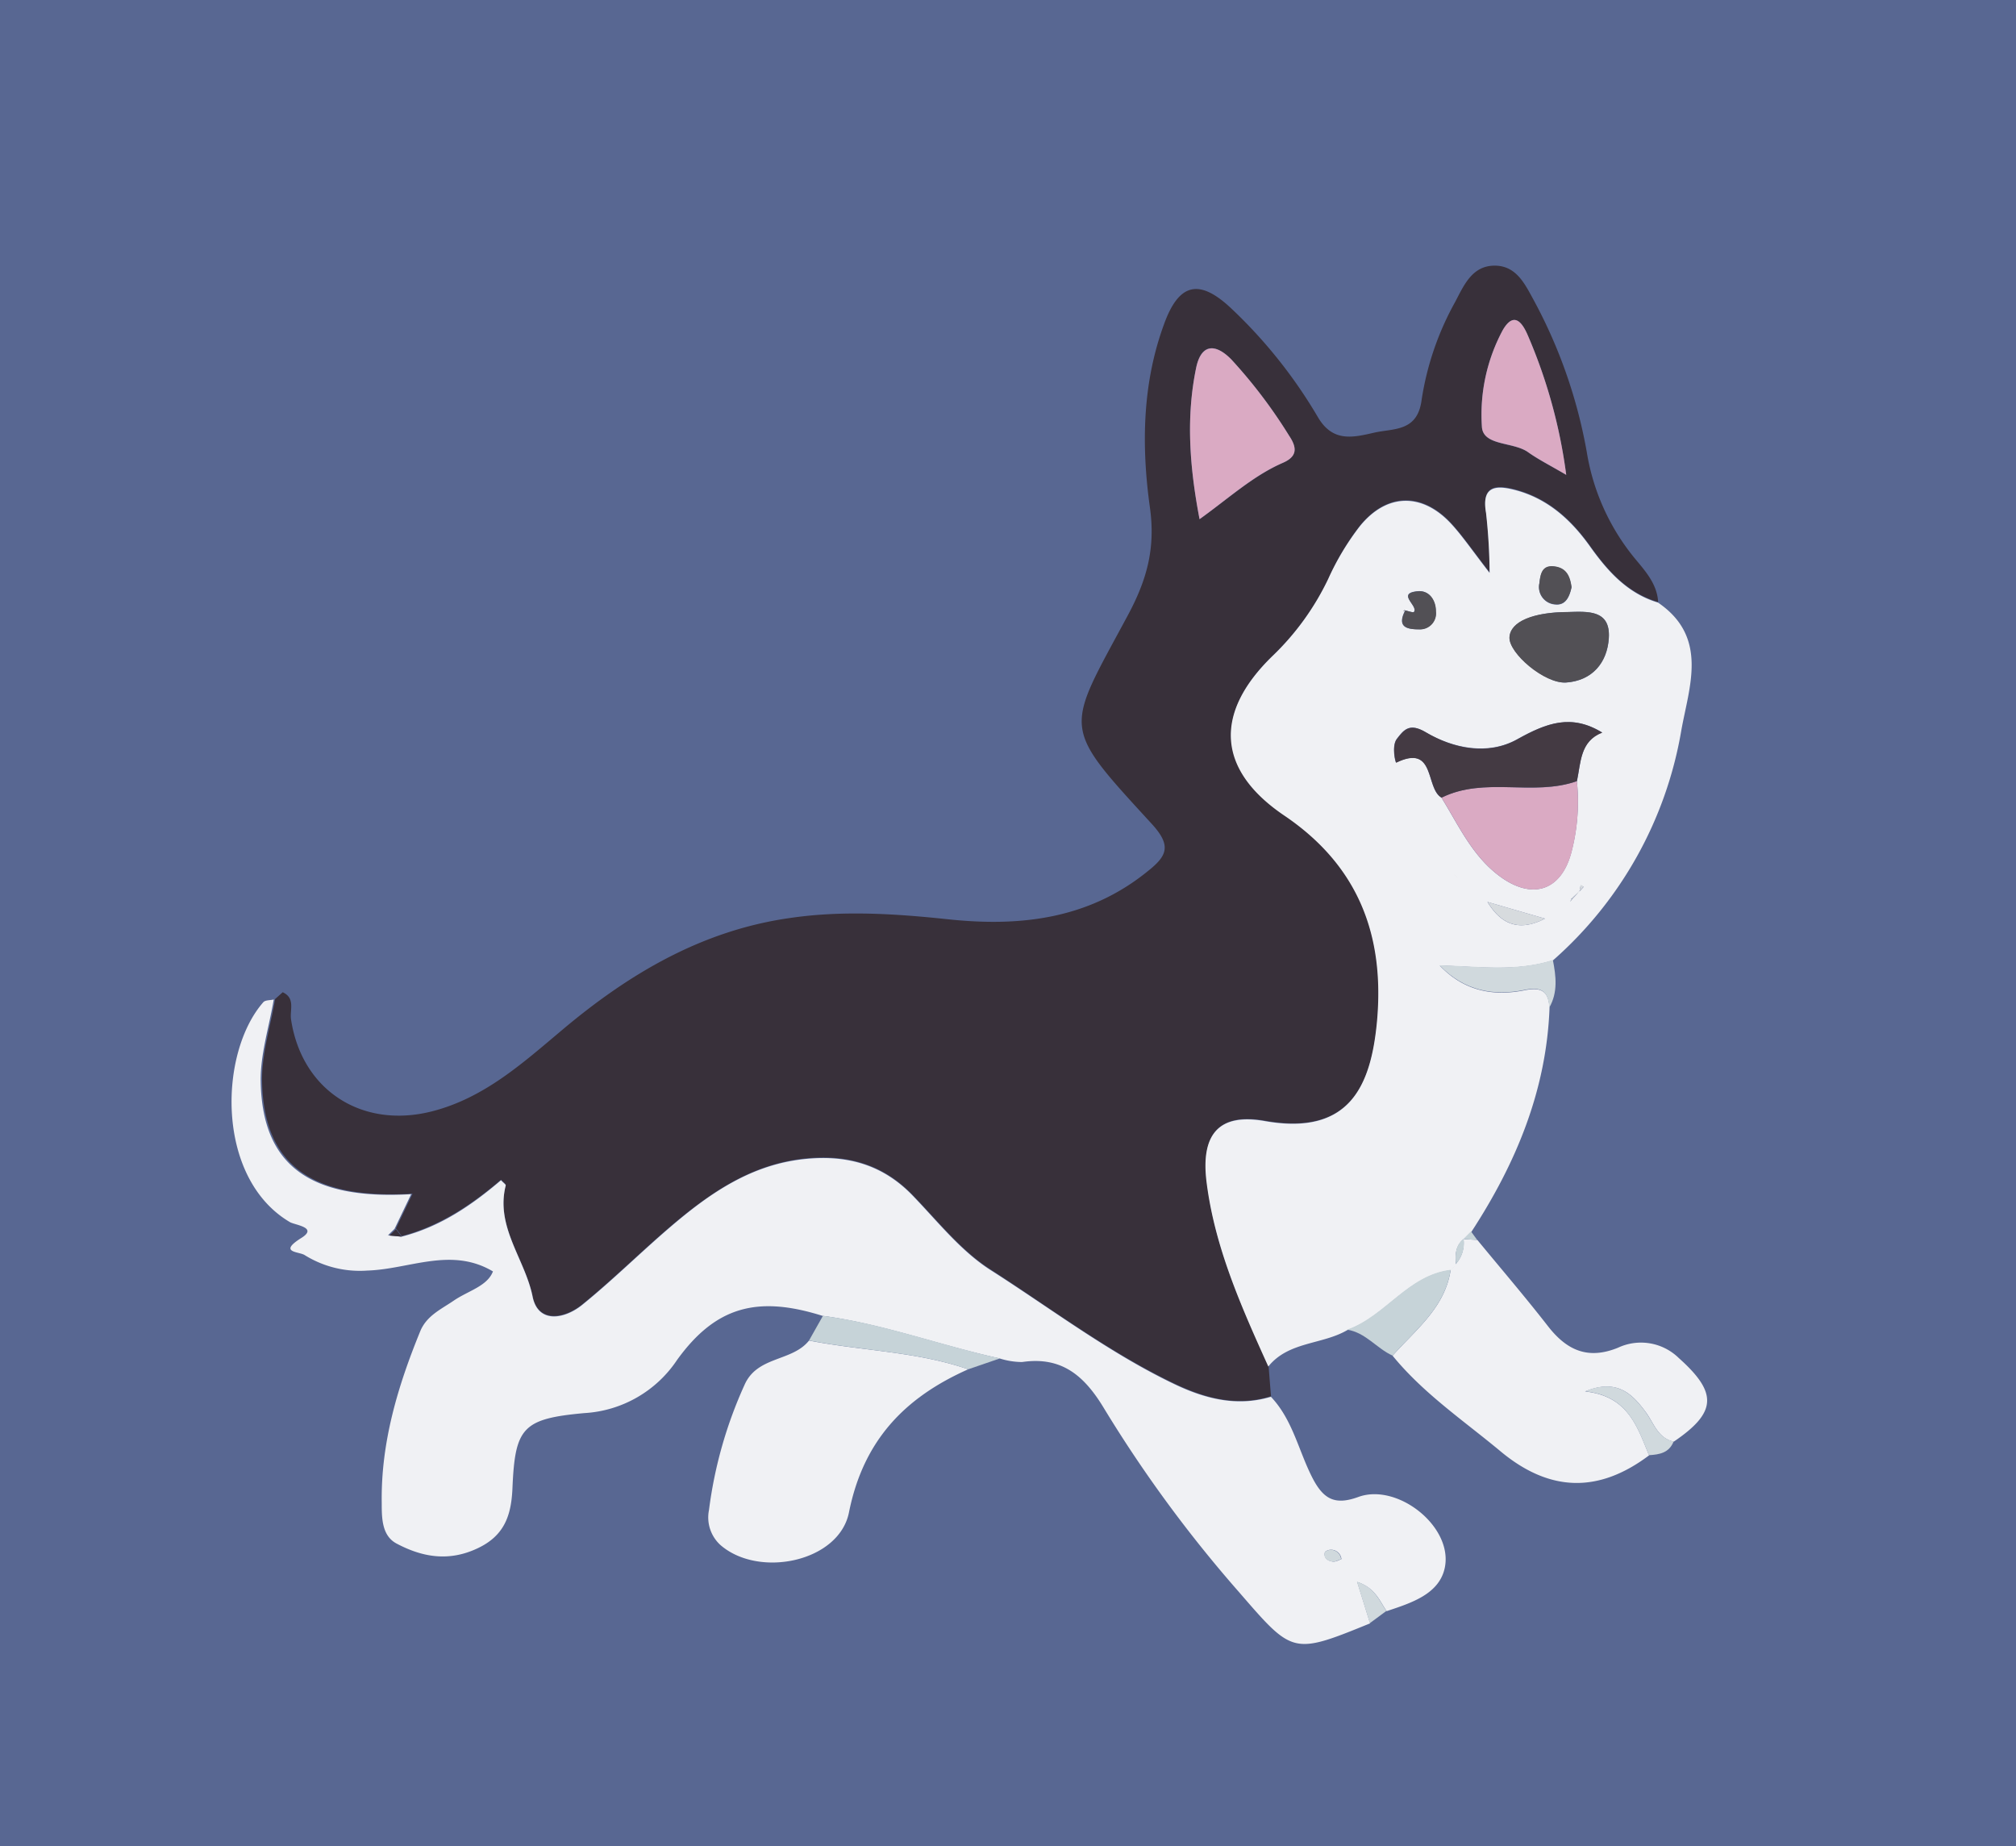 <svg id="Capa_1" data-name="Capa 1" xmlns="http://www.w3.org/2000/svg" viewBox="0 0 261 239"><defs><style>.cls-1{fill:#586792;}.cls-2{fill:#38303a;}.cls-3{fill:#f0f1f4;}.cls-4{fill:#c6d3d8;}.cls-5{fill:#d0d9dd;}.cls-6{fill:#daaac3;}.cls-7{fill:#443a43;}.cls-8{fill:#525055;}.cls-9{fill:#d7dbde;}</style></defs><title>Mesa de trabajo 2g</title><rect class="cls-1" width="261" height="239"/><path class="cls-2" d="M36.6,128.45c1.67.76.9,2.31,1.08,3.52,1.38,9.15,9.16,14.21,18.24,11.9,6.72-1.71,11.7-6.2,16.78-10.47,8.67-7.31,18.14-12.94,29.57-14.56,6.8-1,13.61-.56,20.42.16,9.37,1,18.26,0,25.93-6.24,2.51-2,3.07-3.3.46-6.14C137.25,93.72,137.91,94.75,146,79.68c2.51-4.66,3.61-8.75,2.87-14-1.1-7.91-1-16,1.82-23.68,1.93-5.38,4.59-6,8.79-2A63.39,63.39,0,0,1,170.62,54c1.95,3.32,4.6,2.62,7.33,2,2.54-.56,5.57-.11,6.1-4.24a37.71,37.71,0,0,1,4.34-12.67c1.15-2.18,2.22-4.77,5.24-4.7,2.71.07,3.81,2.41,4.92,4.44a65.09,65.09,0,0,1,6.88,19.68,28.94,28.94,0,0,0,6.24,13.8c1.34,1.62,2.87,3.29,3,5.63-4-1.18-6.54-4.08-8.82-7.28-2.49-3.49-5.52-6.21-9.76-7.31-2.47-.64-4.31-.48-3.69,3a73.73,73.73,0,0,1,.46,7.75c-2.24-2.89-3.44-4.66-4.86-6.23-3.76-4.17-8.4-4.17-11.94.19A33.68,33.68,0,0,0,172,74.89a34.21,34.21,0,0,1-7.23,10c-7.59,7.37-7.22,14.72,1.54,20.64,9.66,6.52,13,15.6,12,26.65-.78,8.32-3.54,14.84-14.52,12.9-6-1.06-8.31,1.74-7.55,7.86,1,8.48,4.5,16.21,8,23.91q.15,1.95.31,3.9c-4.44,1.39-8.61.23-12.55-1.66-8.45-4.05-15.95-9.73-23.79-14.77-3.84-2.47-6.83-6.3-10.08-9.65-3.77-3.89-8.27-5.21-13.58-4.73-7.22.65-12.73,4.54-17.95,9-3.79,3.25-7.35,6.78-11.22,9.92-2.31,1.87-5.72,2.46-6.42-1.07-1-4.85-4.84-9-3.48-14.38,0-.14-.33-.38-.61-.69-3.84,3.26-7.93,6-12.86,7.3l-.75-1,2.15-4.49c-13.09.77-19.26-3.74-19.48-14.52-.07-3.55,1.09-7.12,1.69-10.68l-.08.07ZM155.3,67.21c3.89-2.8,7-5.63,10.77-7.29,1.83-.8,1.91-1.89.84-3.49a65.23,65.23,0,0,0-7.49-9.89c-2.15-2.19-3.93-2-4.56,1.07C153.54,54,154,60.36,155.3,67.21Zm47.47-5.74a67.61,67.61,0,0,0-4.89-17.86c-.58-1.38-1.72-3.67-3.34-.85a23.11,23.11,0,0,0-2.69,12.42c.1,2.6,4.07,2,6,3.37C199.15,59.5,200.63,60.22,202.77,61.47Z"/><path class="cls-3" d="M164.2,176.9c-3.48-7.7-6.94-15.43-8-23.91-.75-6.12,1.56-8.92,7.55-7.86,11,1.94,13.74-4.58,14.52-12.9,1-11.05-2.34-20.12-12-26.65-8.76-5.92-9.13-13.27-1.54-20.64a34.21,34.21,0,0,0,7.23-10,33.68,33.68,0,0,1,4.09-6.81c3.53-4.36,8.17-4.36,11.94-.19,1.42,1.57,2.62,3.34,4.86,6.23a73.73,73.73,0,0,0-.46-7.75c-.61-3.47,1.22-3.63,3.69-3,4.23,1.09,7.27,3.82,9.76,7.31,2.28,3.2,4.85,6.1,8.82,7.28,6.59,4.5,4,10.92,3,16.6a50.94,50.94,0,0,1-16.59,29.7c-4.78,1.54-9.73.8-14.67.69,3.17,3.34,7,4,11,3.19,2.24-.45,3.08.19,3.21,2.28-.4,10.7-4.35,20.15-10.12,29l-1,1,0-.05c-1.08.87-1.1,2.06-1,3.28a3,3,0,0,1-.65.74c-5.57.68-8.45,6-13.42,7.75C171.17,174.09,166.82,173.64,164.2,176.9Zm39.24-60.56-.14.39.22-.31.95-1,.56-.62-.39-.2-.16.83Zm-15-3,.26.29-.27-.28-.27-.27ZM181.81,79l-.17.14.29-.15c-1.18,2.26.29,2.51,1.95,2.47a2.07,2.07,0,0,0,2-2.31c0-1.45-.85-2.75-2.33-2.62-2.84.25.07,1.87-.5,2.67C183,79.36,182.27,79.08,181.81,79Zm22.35,22.11c.52-2.43.41-5.18,3.26-6.28-4-2.45-7.27-1.21-11,.87s-8.26,1.21-11.86-.92c-2.11-1.25-2.83-.29-3.72.86-.71.91-.19,3.13-.09,3.08,5.12-2.48,3.75,3.31,5.86,4.53,2.17,3.49,3.87,7.31,7.24,9.95,4.41,3.46,8.38,2.21,9.66-3.17A25.75,25.75,0,0,0,204.15,101.12ZM203,79.23c-4.5,0-7.46,1.3-7.57,3.27s4.54,6,7.3,5.86c3.42-.23,5.36-2.59,5.56-5.76C208.52,78.91,205.55,79.16,203,79.23Zm.45-3.18c-.18-1.39-.67-2.52-2.25-2.7s-1.78,1.09-1.91,2.19a2.25,2.25,0,0,0,2.09,2.72C202.72,78.39,203.21,77.22,203.46,76Zm-10.88,40.71c1.58,2.57,3.76,4.05,7.45,2.16Z"/><path class="cls-3" d="M52,160.09c4.93-1.26,9-4,12.86-7.3.28.31.65.55.61.69-1.35,5.37,2.51,9.53,3.48,14.38.71,3.52,4.12,2.93,6.42,1.07,3.88-3.14,7.44-6.67,11.22-9.92,5.22-4.49,10.73-8.37,17.95-9,5.31-.48,9.81.84,13.58,4.73,3.24,3.35,6.23,7.18,10.08,9.65,7.85,5,15.34,10.72,23.79,14.77,3.94,1.89,8.12,3,12.55,1.66,2.84,3,3.57,7,5.39,10.53,1.42,2.73,2.9,3.54,5.92,2.44,5.08-1.86,12.29,3.85,11.2,9.15-.71,3.44-4.38,4.58-7.53,5.63-.92-1.32-1.46-3-3.81-3.78l1.67,5.36c-10.11,4.12-10,4-17.07-4.16A169.45,169.45,0,0,1,143,182.43c-2.54-4.25-5.46-6.88-10.68-6.11a9.81,9.81,0,0,1-2.92-.47c-7.68-1.67-15.09-4.47-22.92-5.51-8.43-2.66-13.83-1.19-18.81,5.69a15.5,15.5,0,0,1-12,6.9c-8.07.73-9,1.89-9.33,9.82-.16,3.37-1,6-4.42,7.64-3.73,1.8-7.17,1.22-10.5-.53-2-1-2-3.34-2-5.35-.11-7.81,2.09-15.1,5-22.21.84-2,2.71-2.82,4.34-3.94,1.86-1.27,4.32-1.85,5.06-3.77-5.42-3.22-10.81-.28-16.27-.11a13.51,13.51,0,0,1-8.1-2c-.73-.48-3.5-.3-.44-2.22,2.21-1.38-.81-1.66-1.49-2.06-9.62-5.69-9.2-21.9-3.43-28.46.25-.29.89-.24,1.35-.35-.6,3.56-1.76,7.14-1.69,10.68.22,10.79,6.39,15.29,19.48,14.52l-2.15,4.49-.85.83Zm121.67,41.75a1.35,1.35,0,0,0-1.39-1.22c-.26,0-.73.18-.76.35-.16.78.44,1.09,1,1.18C172.87,202.21,173.27,202,173.63,201.84Z"/><path class="cls-3" d="M187.81,164.38a2.92,2.92,0,0,0,.65-.74,4.07,4.07,0,0,0,1-3.28l0,.05,1.8.1c3.05,3.71,6.19,7.37,9.14,11.16,2.43,3.13,5.18,4.39,9.09,2.79a7,7,0,0,1,7.85,1.34c5,4.47,5,7-.65,10.83-2.08-.46-2.57-2.4-3.63-3.83-1.75-2.37-3.73-4.37-7.84-2.67,5.59.61,6.75,4.6,8.28,8.27-6.53,4.91-12.85,4.78-19.21-.5-4.8-4-10-7.5-14-12.4C183.29,172.12,187.08,169.28,187.81,164.38Z"/><path class="cls-3" d="M125.35,177.26c-8.19,3.64-13.57,9.17-15.44,18.53-1.28,6.41-11.69,8.56-16.66,4.2a4.83,4.83,0,0,1-1.46-4.52,56.26,56.26,0,0,1,4.59-16.17c1.65-3.79,6.16-3,8.36-5.76C111.59,174.88,118.68,174.95,125.35,177.26Z"/><path class="cls-4" d="M125.35,177.26c-6.68-2.32-13.76-2.38-20.61-3.73l1.8-3.19c7.83,1,15.24,3.83,22.92,5.51Z"/><path class="cls-4" d="M187.81,164.38c-.73,4.9-4.52,7.74-7.52,11.11-2.07-.93-3.49-3-5.9-3.36C179.36,170.39,182.24,165.06,187.81,164.38Z"/><path class="cls-5" d="M200.58,130.43c-.13-2.09-1-2.74-3.21-2.28-4,.81-7.8.14-11-3.19,4.94.11,9.89.86,14.67-.69C201.45,126.36,201.71,128.45,200.58,130.43Z"/><path class="cls-5" d="M213.48,188.38c-1.52-3.67-2.69-7.66-8.28-8.27,4.1-1.69,6.09.31,7.84,2.67,1.06,1.44,1.56,3.37,3.63,3.83C216.09,188.09,214.82,188.3,213.48,188.38Z"/><path class="cls-5" d="M177.35,210.12l-1.67-5.36c2.35.76,2.89,2.46,3.81,3.78Z"/><path class="cls-4" d="M191.24,160.51l-1.8-.1,1-1Z"/><path class="cls-6" d="M155.3,67.21c-1.31-6.85-1.76-13.22-.44-19.6.63-3,2.41-3.26,4.56-1.07a65.23,65.23,0,0,1,7.49,9.89c1.07,1.6,1,2.7-.84,3.49C162.25,61.58,159.19,64.41,155.3,67.21Z"/><path class="cls-6" d="M202.77,61.47c-2.14-1.25-3.61-2-4.92-2.92-1.93-1.41-5.91-.78-6-3.37a23.11,23.11,0,0,1,2.69-12.42c1.62-2.82,2.77-.52,3.34.85A67.61,67.61,0,0,1,202.77,61.47Z"/><path class="cls-6" d="M204.15,101.12a25.75,25.75,0,0,1-.62,8.92c-1.29,5.38-5.26,6.63-9.66,3.17-3.37-2.64-5.07-6.45-7.24-9.95C192.22,100.49,198.47,103.14,204.15,101.12Z"/><path class="cls-7" d="M204.15,101.12c-5.68,2-11.93-.63-17.52,2.14-2.11-1.22-.74-7-5.86-4.53-.1,0-.62-2.17.09-3.08.89-1.14,1.61-2.1,3.72-.86,3.6,2.13,8,3.07,11.86.92s7-3.32,11-.87C204.56,95.95,204.67,98.69,204.15,101.12Z"/><path class="cls-8" d="M203,79.23c2.54-.07,5.51-.32,5.28,3.36-.2,3.18-2.13,5.54-5.56,5.76-2.76.18-7.42-3.79-7.3-5.86S198.51,79.25,203,79.23Z"/><path class="cls-8" d="M203.46,76c-.25,1.17-.74,2.34-2.07,2.22a2.25,2.25,0,0,1-2.09-2.72c.13-1.1.26-2.38,1.91-2.19S203.28,74.66,203.46,76Z"/><path class="cls-8" d="M181.83,79c.43.08,1.14.36,1.25.22.57-.8-2.34-2.41.5-2.67,1.48-.13,2.34,1.17,2.33,2.62a2.07,2.07,0,0,1-2,2.31c-1.65,0-3.13-.21-1.95-2.47Z"/><path class="cls-9" d="M192.58,116.76l7.45,2.16C196.34,120.81,194.16,119.33,192.58,116.76Z"/><path class="cls-4" d="M189.49,160.35a4.07,4.07,0,0,1-1,3.28C188.38,162.41,188.41,161.22,189.49,160.35Z"/><path class="cls-9" d="M204.48,115.4l.16-.83.39.2-.56.62Z"/><polygon class="cls-9" points="188.48 113.38 188.19 113.13 188.47 113.39 188.48 113.38"/><polygon class="cls-9" points="188.47 113.39 188.73 113.67 188.48 113.38 188.47 113.39"/><path class="cls-8" d="M181.92,79l-.29.15.19-.15A.34.34,0,0,1,181.92,79Z"/><path class="cls-9" d="M203.52,116.43l-.23.31.14-.39Z"/><path class="cls-9" d="M204.47,115.38l-.95,1-.08-.08,1-.95Z"/><path class="cls-5" d="M173.63,201.84c-.36.11-.76.37-1.11.32-.61-.09-1.21-.4-1-1.18,0-.17.5-.36.76-.35A1.35,1.35,0,0,1,173.63,201.84Z"/><path class="cls-2" d="M52,160.09l-1.59-.14.85-.83Z"/></svg>
